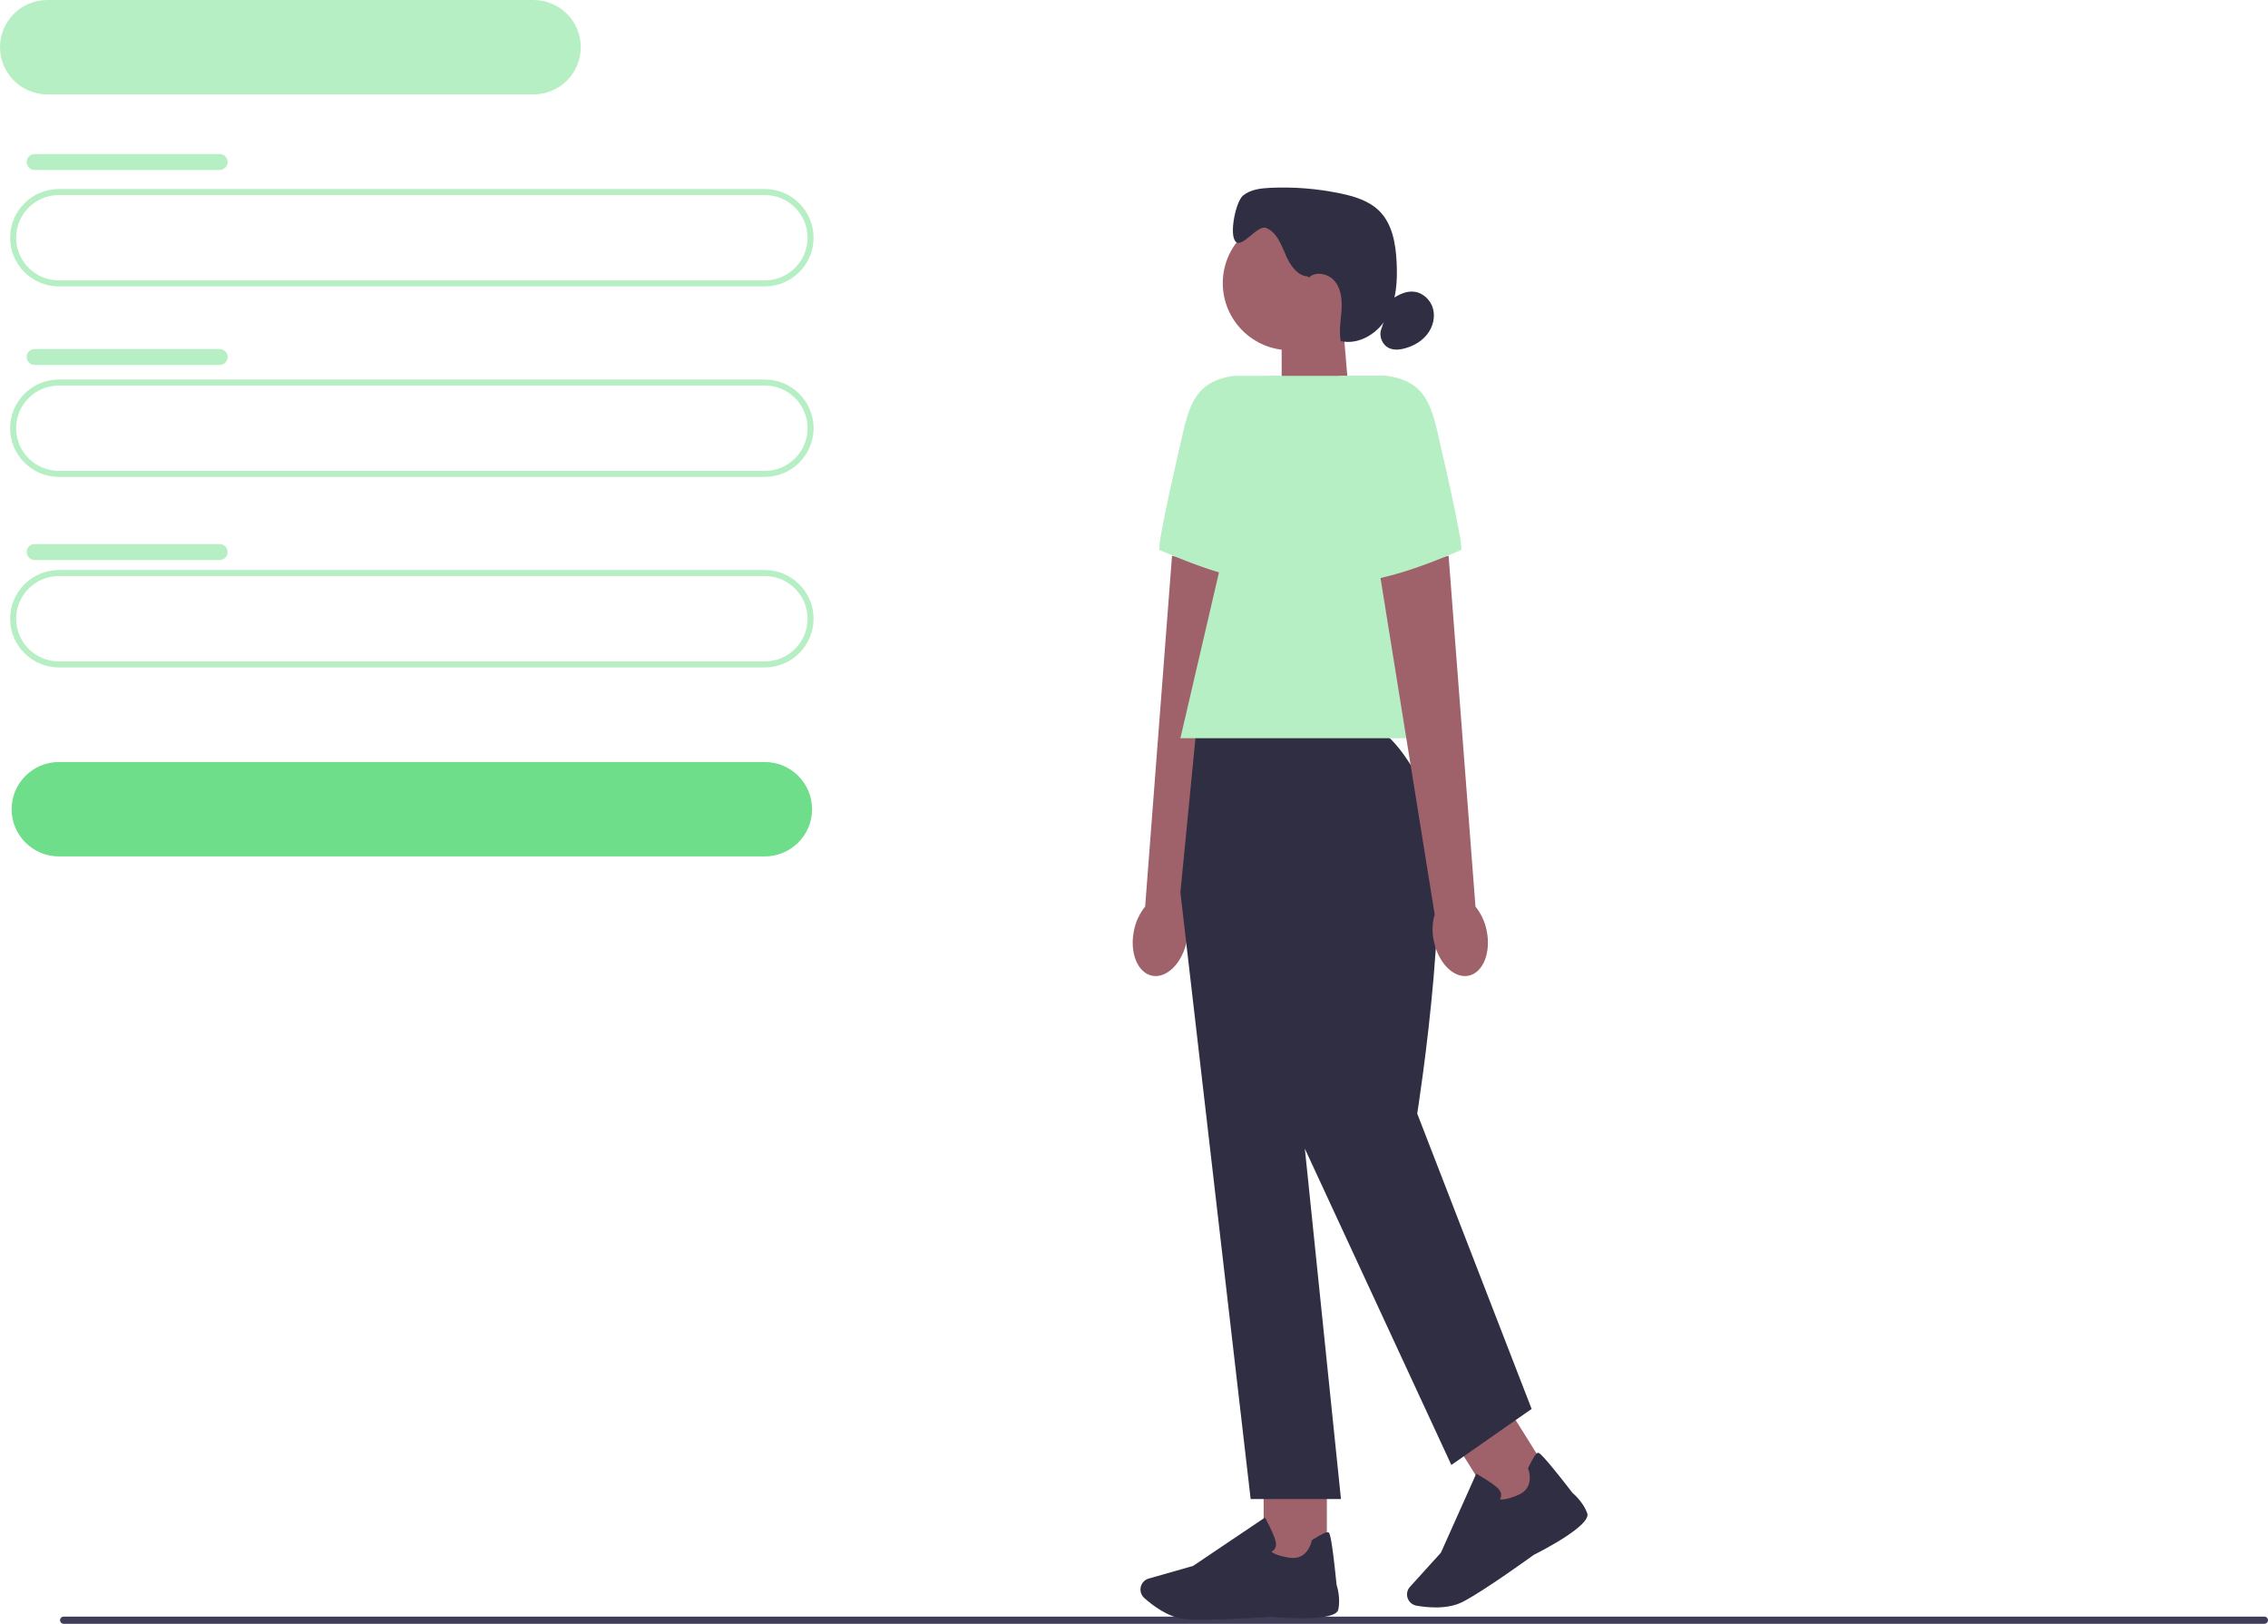 <svg width="264" height="189" viewBox="0 0 264 189" fill="none" xmlns="http://www.w3.org/2000/svg">
<g clip-path="url(#clip0_15_69)">
<path d="M6.99 188.583C6.99 188.814 7.176 189 7.408 189H263.582C263.814 189 264 188.814 264 188.583C264 188.352 263.814 188.166 263.582 188.166H7.408C7.176 188.166 6.99 188.352 6.99 188.583Z" fill="#3F3D58"/>
<path d="M89.021 33.338H6.86C3.727 33.338 1.177 30.795 1.177 27.669C1.177 24.544 3.727 22 6.86 22H89.021C92.154 22 94.704 24.544 94.704 27.669C94.704 30.795 92.154 33.338 89.021 33.338ZM6.86 22.701C4.113 22.701 1.879 24.929 1.879 27.669C1.879 30.409 4.113 32.638 6.86 32.638H89.021C91.768 32.638 94.002 30.409 94.002 27.669C94.002 24.929 91.768 22.701 89.021 22.701H6.86Z" fill="#B7EFC5"/>
<path d="M89.021 99.682H6.86C3.822 99.682 1.352 97.219 1.352 94.188C1.352 91.157 3.822 88.694 6.86 88.694H89.021C92.059 88.694 94.529 91.157 94.529 94.188C94.529 97.219 92.059 99.682 89.021 99.682Z" fill="#6EDE8A"/>
<path d="M62.097 10.988H5.508C2.469 10.988 0 8.525 0 5.494C0 2.463 2.469 0 5.508 0H62.097C65.135 0 67.604 2.463 67.604 5.494C67.604 8.525 65.135 10.988 62.097 10.988Z" fill="#B7EFC5"/>
<path d="M89.021 55.51H6.86C3.727 55.51 1.177 52.966 1.177 49.841C1.177 46.716 3.727 44.172 6.86 44.172H89.021C92.154 44.172 94.704 46.716 94.704 49.841C94.704 52.966 92.154 55.51 89.021 55.51ZM6.86 44.873C4.113 44.873 1.879 47.101 1.879 49.841C1.879 52.581 4.113 54.809 6.86 54.809H89.021C91.768 54.809 94.002 52.581 94.002 49.841C94.002 47.101 91.768 44.873 89.021 44.873H6.86Z" fill="#B7EFC5"/>
<path d="M89.021 77.685H6.86C3.727 77.685 1.177 75.142 1.177 72.016C1.177 68.891 3.727 66.347 6.86 66.347H89.021C92.154 66.347 94.704 68.891 94.704 72.016C94.704 75.142 92.154 77.685 89.021 77.685ZM6.86 67.048C4.113 67.048 1.879 69.276 1.879 72.016C1.879 74.756 4.113 76.985 6.86 76.985H89.021C91.768 76.985 94.002 74.756 94.002 72.016C94.002 69.276 91.768 67.048 89.021 67.048H6.86Z" fill="#B7EFC5"/>
<path d="M4.036 17.929H25.569C26.081 17.929 26.499 18.342 26.499 18.857C26.499 19.369 26.081 19.786 25.569 19.786H4.036C3.523 19.786 3.105 19.372 3.105 18.857C3.105 18.346 3.523 17.929 4.036 17.929Z" fill="#B7EFC5"/>
<path d="M4.036 40.626H25.569C26.081 40.626 26.499 41.04 26.499 41.551C26.499 42.063 26.081 42.48 25.569 42.48H4.036C3.523 42.48 3.105 42.066 3.105 41.555C3.105 41.043 3.523 40.626 4.036 40.626Z" fill="#B7EFC5"/>
<path d="M4.036 63.327H25.569C26.081 63.327 26.499 63.74 26.499 64.255C26.499 64.767 26.081 65.18 25.569 65.18H4.036C3.523 65.18 3.105 64.767 3.105 64.252C3.105 63.74 3.523 63.327 4.036 63.327Z" fill="#B7EFC5"/>
<path d="M157.043 46.341L149.189 48.919V37.641H156.316L157.043 46.341Z" fill="#9F616A"/>
<path d="M150.162 40.763C154.484 40.763 157.988 37.268 157.988 32.956C157.988 28.645 154.484 25.15 150.162 25.15C145.84 25.15 142.336 28.645 142.336 32.956C142.336 37.268 145.84 40.763 150.162 40.763Z" fill="#9F616A"/>
<path d="M152.312 32.182C151.002 32.144 150.141 30.823 149.632 29.617C149.122 28.412 148.599 27.028 147.384 26.53C146.39 26.124 144.637 28.875 143.853 28.142C143.035 27.378 143.832 23.458 144.7 22.753C145.568 22.049 146.755 21.913 147.872 21.86C150.598 21.734 153.341 21.955 156.014 22.512C157.669 22.855 159.369 23.374 160.563 24.565C162.074 26.078 162.46 28.359 162.569 30.493C162.681 32.676 162.555 34.961 161.49 36.87C160.426 38.78 158.199 40.188 156.063 39.701C155.849 38.545 156.067 37.357 156.151 36.18C156.232 35.006 156.148 33.738 155.428 32.802C154.711 31.867 153.172 31.495 152.336 32.326" fill="#2F2E43"/>
<path d="M161.94 34.887C162.723 34.316 163.661 33.836 164.624 33.955C165.663 34.081 166.545 34.936 166.812 35.949C167.079 36.961 166.78 38.075 166.134 38.902C165.491 39.729 164.532 40.276 163.521 40.549C162.934 40.707 162.291 40.773 161.733 40.535C160.911 40.181 160.465 39.133 160.788 38.3" fill="#2F2E43"/>
<path d="M131.991 108.336C131.468 110.901 132.427 113.245 134.127 113.571C135.827 113.897 137.629 112.078 138.149 109.514C138.37 108.491 138.335 107.432 138.047 106.423L144.521 66.218L136.424 64.697L133.298 105.516C132.634 106.343 132.188 107.31 131.991 108.34V108.336Z" fill="#9F616A"/>
<path d="M149.105 43.745H143.579C139.673 44.337 138.613 46.414 137.724 50.255C136.368 56.113 134.636 63.912 134.98 64.028C135.532 64.21 144.939 68.625 149.734 67.616L149.105 43.745Z" fill="#B7EFC5"/>
<path d="M154.448 171.811H147.092V182.22H154.448V171.811Z" fill="#9F616A"/>
<path d="M139.93 188.52C139.157 188.52 138.469 188.502 137.949 188.453C135.996 188.275 134.13 186.835 133.193 185.994C132.771 185.615 132.638 185.013 132.855 184.494C133.013 184.123 133.326 183.842 133.716 183.734L138.88 182.262L147.24 176.635L147.334 176.803C147.37 176.866 148.192 178.342 148.466 179.337C148.571 179.715 148.543 180.03 148.385 180.276C148.276 180.444 148.121 180.542 147.998 180.598C148.149 180.756 148.624 181.078 150.085 181.309C152.217 181.646 152.667 179.442 152.684 179.351L152.698 179.277L152.762 179.235C153.777 178.583 154.402 178.285 154.616 178.349C154.75 178.387 154.974 178.457 155.582 184.459C155.642 184.648 156.067 186.029 155.779 187.35C155.466 188.786 149.172 188.292 147.911 188.18C147.875 188.184 143.161 188.52 139.933 188.52H139.93Z" fill="#2F2E43"/>
<path d="M175.392 163.632L169.151 167.514L174.674 176.347L180.915 172.465L175.392 163.632Z" fill="#9F616A"/>
<path d="M167.104 187.094C166.24 187.094 165.446 186.989 164.88 186.891C164.325 186.793 163.89 186.351 163.798 185.798C163.735 185.398 163.851 184.995 164.125 184.697L167.725 180.724L171.835 171.537L172.004 171.628C172.067 171.663 173.546 172.48 174.308 173.18C174.6 173.447 174.744 173.731 174.737 174.021C174.733 174.225 174.656 174.386 174.579 174.501C174.789 174.557 175.362 174.578 176.725 174.004C178.713 173.166 177.926 171.057 177.891 170.97L177.863 170.9L177.894 170.833C178.411 169.743 178.78 169.162 178.997 169.102C179.134 169.064 179.359 169.004 183.058 173.78C183.209 173.906 184.302 174.855 184.758 176.127C185.253 177.511 179.651 180.416 178.523 180.983C178.488 181.011 172.626 185.261 170.216 186.47C169.26 186.95 168.129 187.097 167.1 187.097L167.104 187.094Z" fill="#2F2E43"/>
<path d="M159.864 84.76H139.269L137.401 103.869L145.578 174.477H156.091L151.887 133.697L168.941 170.514L178.284 163.99L164.968 129.618C164.968 129.618 169.724 99.675 165.987 92.216C162.249 84.76 159.864 84.76 159.864 84.76Z" fill="#2F2E43"/>
<path d="M170.11 85.923H137.401L147.215 43.745H161.466L170.11 85.923Z" fill="#B7EFC5"/>
<path d="M173.054 108.336C173.577 110.901 172.618 113.245 170.918 113.571C169.218 113.897 167.416 112.078 166.896 109.514C166.675 108.491 166.71 107.432 166.998 106.423L160.524 66.218L168.621 64.697L171.747 105.516C172.411 106.343 172.857 107.31 173.054 108.34V108.336Z" fill="#9F616A"/>
<path d="M155.94 43.745H161.466C165.372 44.337 166.433 46.414 167.321 50.255C168.677 56.113 170.409 63.912 170.065 64.028C169.513 64.21 160.106 68.625 155.312 67.616L155.94 43.745Z" fill="#B7EFC5"/>
</g>
<defs>
<clipPath id="clip0_15_69">
<rect width="264" height="189" fill="white"/>
</clipPath>
</defs>
</svg>
